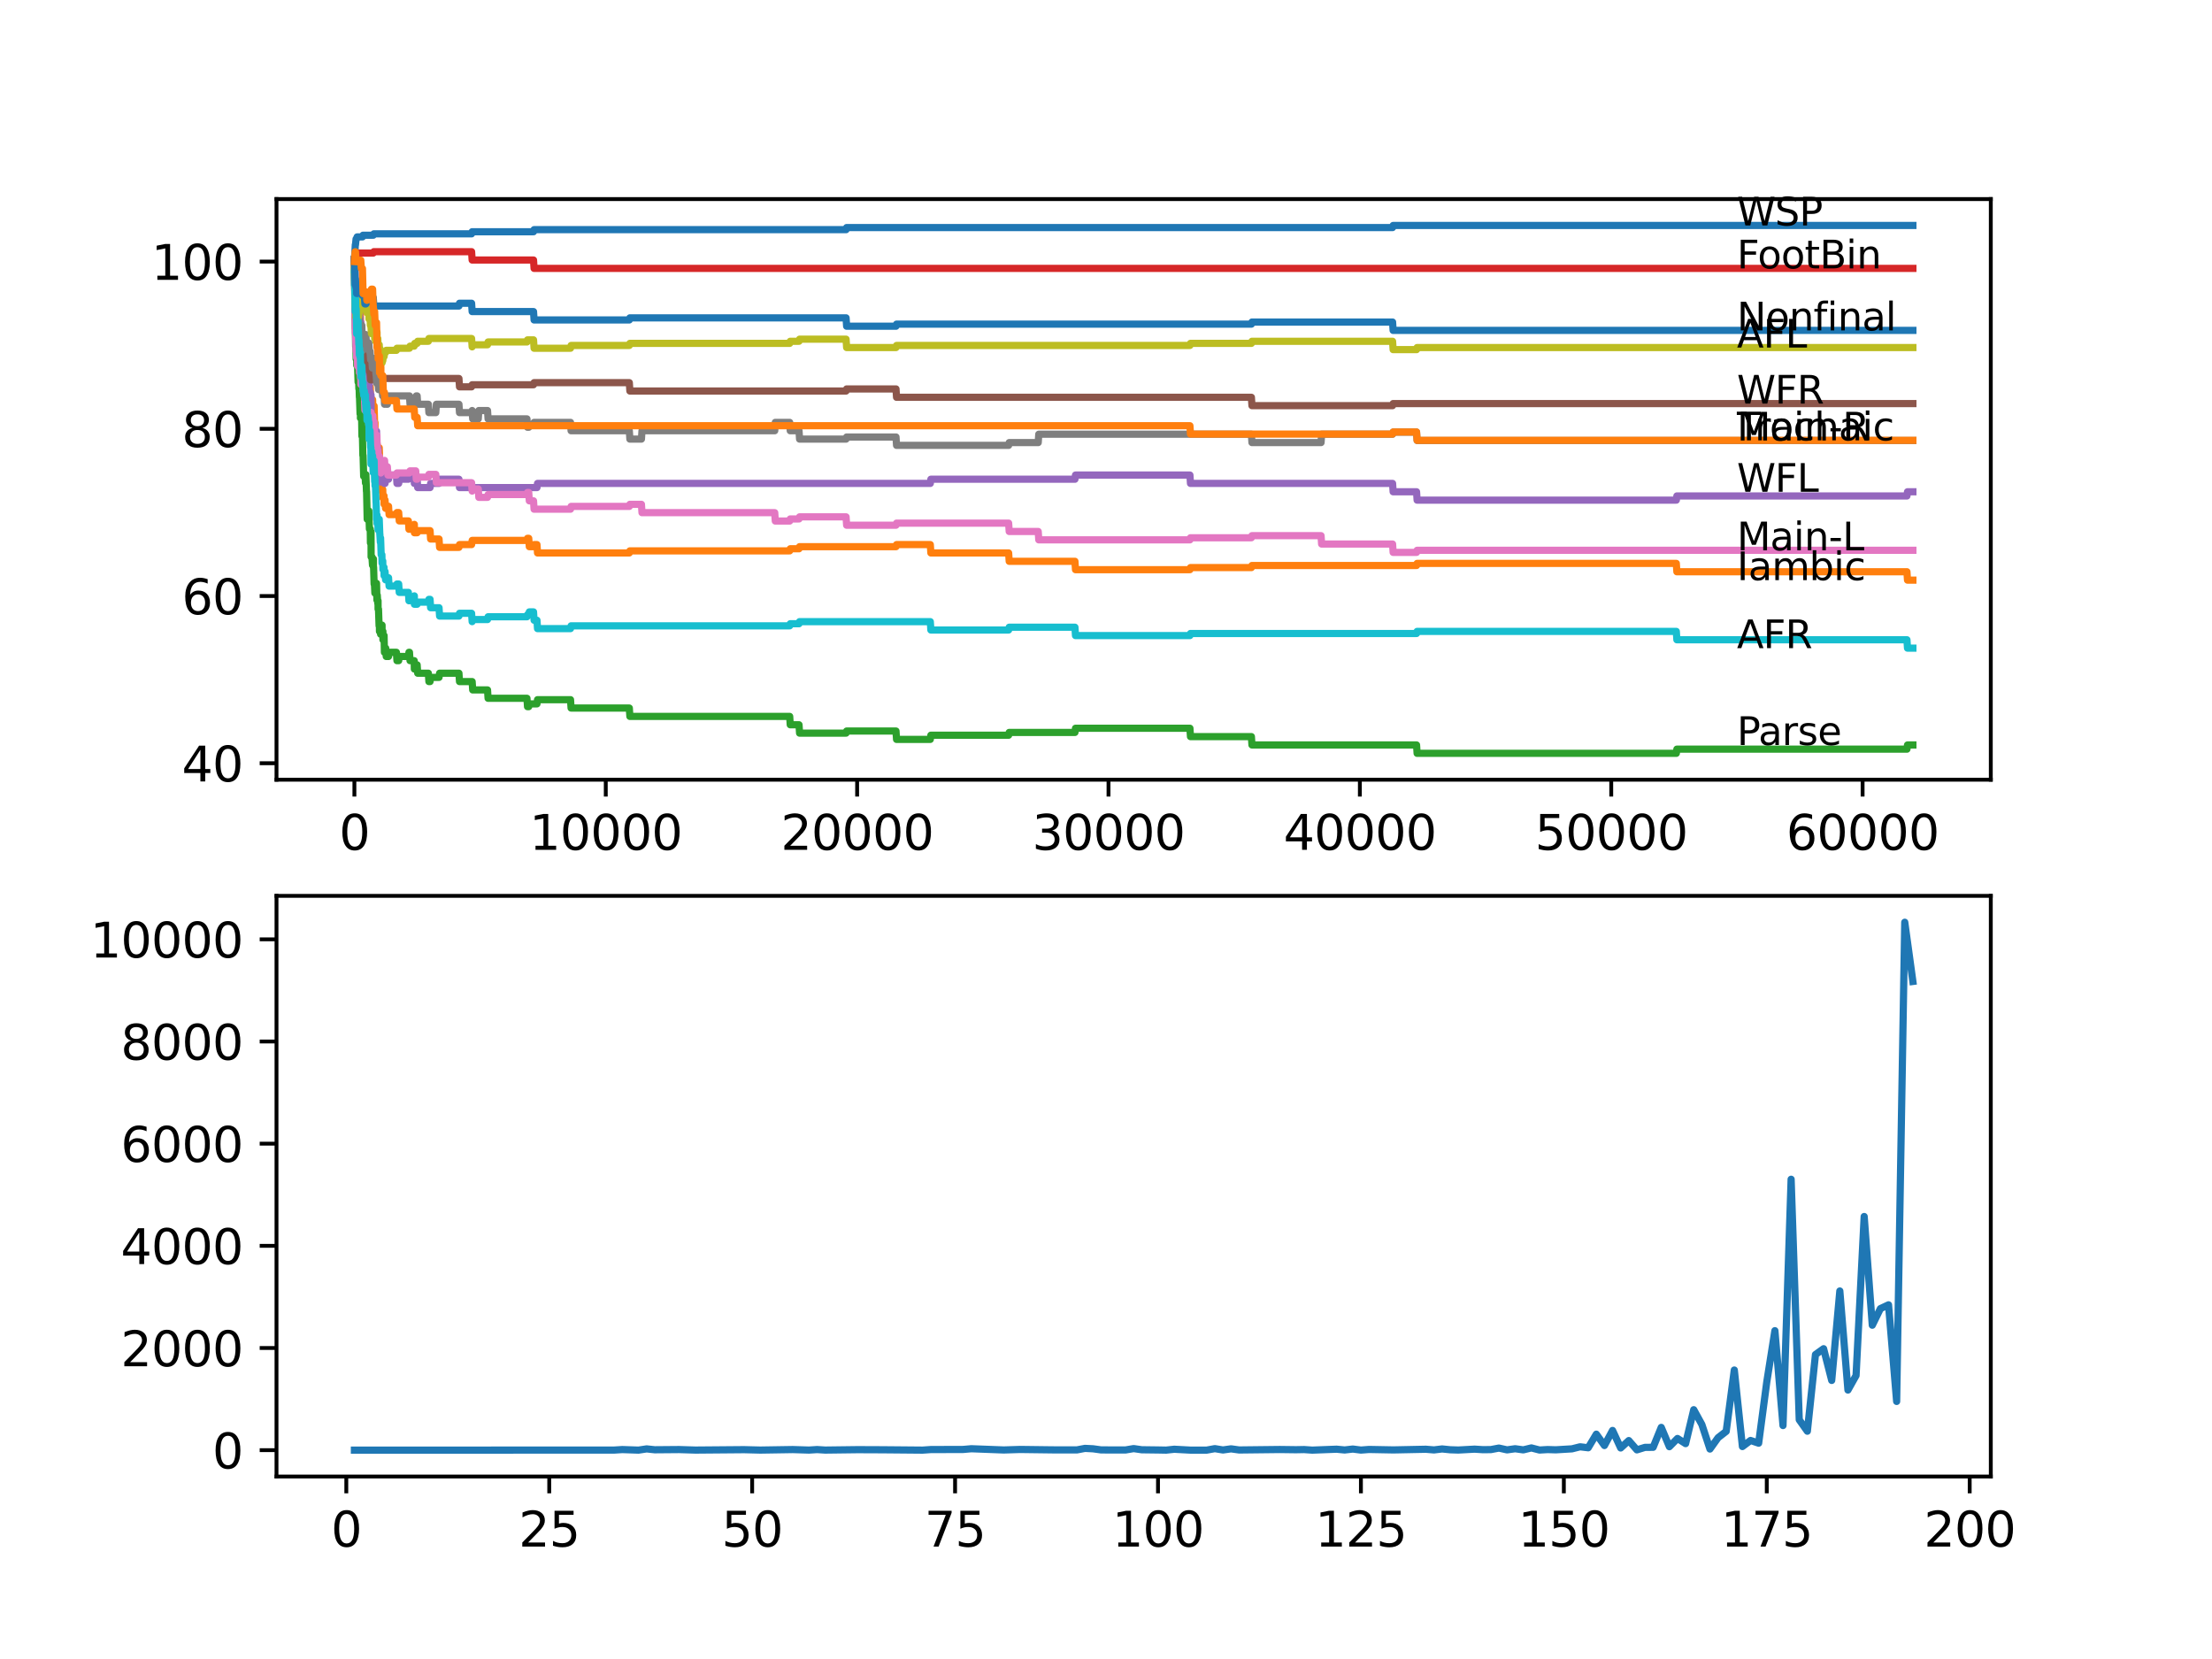<?xml version="1.0" encoding="utf-8" standalone="no"?>
<!DOCTYPE svg PUBLIC "-//W3C//DTD SVG 1.1//EN"
  "http://www.w3.org/Graphics/SVG/1.1/DTD/svg11.dtd">
<svg xmlns:xlink="http://www.w3.org/1999/xlink" width="460.8pt" height="345.6pt" viewBox="0 0 460.8 345.6" xmlns="http://www.w3.org/2000/svg" version="1.1">
 <defs>
  <style type="text/css">*{stroke-linejoin: round; stroke-linecap: butt}</style>
 </defs>
 <g id="figure_1">
  <g id="patch_1">
   <path d="M 0 345.6 
L 460.8 345.6 
L 460.8 0 
L 0 0 
z
" style="fill: #ffffff"/>
  </g>
  <g id="axes_1">
   <g id="patch_2">
    <path d="M 57.6 162.432 
L 414.72 162.432 
L 414.72 41.472 
L 57.6 41.472 
z
" style="fill: #ffffff"/>
   </g>
   <g id="matplotlib.axis_1">
    <g id="xtick_1">
     <g id="line2d_1">
      <defs>
       <path id="m11791faadb" d="M 0 0 
L 0 3.5 
" style="stroke: #000000; stroke-width: 0.8"/>
      </defs>
      <g>
       <use xlink:href="#m11791faadb" x="73.827" y="162.432" style="stroke: #000000; stroke-width: 0.8"/>
      </g>
     </g>
     <g id="text_1">
      <!-- 0 -->
      <g transform="translate(70.646 177.03)scale(0.1 -0.1)">
       <defs>
        <path id="DejaVuSans-30" d="M 2034 4250 
Q 1547 4250 1301 3770 
Q 1056 3291 1056 2328 
Q 1056 1369 1301 889 
Q 1547 409 2034 409 
Q 2525 409 2770 889 
Q 3016 1369 3016 2328 
Q 3016 3291 2770 3770 
Q 2525 4250 2034 4250 
z
M 2034 4750 
Q 2819 4750 3233 4129 
Q 3647 3509 3647 2328 
Q 3647 1150 3233 529 
Q 2819 -91 2034 -91 
Q 1250 -91 836 529 
Q 422 1150 422 2328 
Q 422 3509 836 4129 
Q 1250 4750 2034 4750 
z
" transform="scale(0.016)"/>
       </defs>
       <use xlink:href="#DejaVuSans-30"/>
      </g>
     </g>
    </g>
    <g id="xtick_2">
     <g id="line2d_2">
      <g>
       <use xlink:href="#m11791faadb" x="126.192" y="162.432" style="stroke: #000000; stroke-width: 0.8"/>
      </g>
     </g>
     <g id="text_2">
      <!-- 10000 -->
      <g transform="translate(110.286 177.03)scale(0.1 -0.1)">
       <defs>
        <path id="DejaVuSans-31" d="M 794 531 
L 1825 531 
L 1825 4091 
L 703 3866 
L 703 4441 
L 1819 4666 
L 2450 4666 
L 2450 531 
L 3481 531 
L 3481 0 
L 794 0 
L 794 531 
z
" transform="scale(0.016)"/>
       </defs>
       <use xlink:href="#DejaVuSans-31"/>
       <use xlink:href="#DejaVuSans-30" x="63.623"/>
       <use xlink:href="#DejaVuSans-30" x="127.246"/>
       <use xlink:href="#DejaVuSans-30" x="190.869"/>
       <use xlink:href="#DejaVuSans-30" x="254.492"/>
      </g>
     </g>
    </g>
    <g id="xtick_3">
     <g id="line2d_3">
      <g>
       <use xlink:href="#m11791faadb" x="178.556" y="162.432" style="stroke: #000000; stroke-width: 0.8"/>
      </g>
     </g>
     <g id="text_3">
      <!-- 20000 -->
      <g transform="translate(162.65 177.03)scale(0.1 -0.1)">
       <defs>
        <path id="DejaVuSans-32" d="M 1228 531 
L 3431 531 
L 3431 0 
L 469 0 
L 469 531 
Q 828 903 1448 1529 
Q 2069 2156 2228 2338 
Q 2531 2678 2651 2914 
Q 2772 3150 2772 3378 
Q 2772 3750 2511 3984 
Q 2250 4219 1831 4219 
Q 1534 4219 1204 4116 
Q 875 4013 500 3803 
L 500 4441 
Q 881 4594 1212 4672 
Q 1544 4750 1819 4750 
Q 2544 4750 2975 4387 
Q 3406 4025 3406 3419 
Q 3406 3131 3298 2873 
Q 3191 2616 2906 2266 
Q 2828 2175 2409 1742 
Q 1991 1309 1228 531 
z
" transform="scale(0.016)"/>
       </defs>
       <use xlink:href="#DejaVuSans-32"/>
       <use xlink:href="#DejaVuSans-30" x="63.623"/>
       <use xlink:href="#DejaVuSans-30" x="127.246"/>
       <use xlink:href="#DejaVuSans-30" x="190.869"/>
       <use xlink:href="#DejaVuSans-30" x="254.492"/>
      </g>
     </g>
    </g>
    <g id="xtick_4">
     <g id="line2d_4">
      <g>
       <use xlink:href="#m11791faadb" x="230.921" y="162.432" style="stroke: #000000; stroke-width: 0.8"/>
      </g>
     </g>
     <g id="text_4">
      <!-- 30000 -->
      <g transform="translate(215.015 177.03)scale(0.1 -0.1)">
       <defs>
        <path id="DejaVuSans-33" d="M 2597 2516 
Q 3050 2419 3304 2112 
Q 3559 1806 3559 1356 
Q 3559 666 3084 287 
Q 2609 -91 1734 -91 
Q 1441 -91 1130 -33 
Q 819 25 488 141 
L 488 750 
Q 750 597 1062 519 
Q 1375 441 1716 441 
Q 2309 441 2620 675 
Q 2931 909 2931 1356 
Q 2931 1769 2642 2001 
Q 2353 2234 1838 2234 
L 1294 2234 
L 1294 2753 
L 1863 2753 
Q 2328 2753 2575 2939 
Q 2822 3125 2822 3475 
Q 2822 3834 2567 4026 
Q 2313 4219 1838 4219 
Q 1578 4219 1281 4162 
Q 984 4106 628 3988 
L 628 4550 
Q 988 4650 1302 4700 
Q 1616 4750 1894 4750 
Q 2613 4750 3031 4423 
Q 3450 4097 3450 3541 
Q 3450 3153 3228 2886 
Q 3006 2619 2597 2516 
z
" transform="scale(0.016)"/>
       </defs>
       <use xlink:href="#DejaVuSans-33"/>
       <use xlink:href="#DejaVuSans-30" x="63.623"/>
       <use xlink:href="#DejaVuSans-30" x="127.246"/>
       <use xlink:href="#DejaVuSans-30" x="190.869"/>
       <use xlink:href="#DejaVuSans-30" x="254.492"/>
      </g>
     </g>
    </g>
    <g id="xtick_5">
     <g id="line2d_5">
      <g>
       <use xlink:href="#m11791faadb" x="283.285" y="162.432" style="stroke: #000000; stroke-width: 0.8"/>
      </g>
     </g>
     <g id="text_5">
      <!-- 40000 -->
      <g transform="translate(267.379 177.03)scale(0.1 -0.1)">
       <defs>
        <path id="DejaVuSans-34" d="M 2419 4116 
L 825 1625 
L 2419 1625 
L 2419 4116 
z
M 2253 4666 
L 3047 4666 
L 3047 1625 
L 3713 1625 
L 3713 1100 
L 3047 1100 
L 3047 0 
L 2419 0 
L 2419 1100 
L 313 1100 
L 313 1709 
L 2253 4666 
z
" transform="scale(0.016)"/>
       </defs>
       <use xlink:href="#DejaVuSans-34"/>
       <use xlink:href="#DejaVuSans-30" x="63.623"/>
       <use xlink:href="#DejaVuSans-30" x="127.246"/>
       <use xlink:href="#DejaVuSans-30" x="190.869"/>
       <use xlink:href="#DejaVuSans-30" x="254.492"/>
      </g>
     </g>
    </g>
    <g id="xtick_6">
     <g id="line2d_6">
      <g>
       <use xlink:href="#m11791faadb" x="335.65" y="162.432" style="stroke: #000000; stroke-width: 0.8"/>
      </g>
     </g>
     <g id="text_6">
      <!-- 50000 -->
      <g transform="translate(319.744 177.03)scale(0.1 -0.1)">
       <defs>
        <path id="DejaVuSans-35" d="M 691 4666 
L 3169 4666 
L 3169 4134 
L 1269 4134 
L 1269 2991 
Q 1406 3038 1543 3061 
Q 1681 3084 1819 3084 
Q 2600 3084 3056 2656 
Q 3513 2228 3513 1497 
Q 3513 744 3044 326 
Q 2575 -91 1722 -91 
Q 1428 -91 1123 -41 
Q 819 9 494 109 
L 494 744 
Q 775 591 1075 516 
Q 1375 441 1709 441 
Q 2250 441 2565 725 
Q 2881 1009 2881 1497 
Q 2881 1984 2565 2268 
Q 2250 2553 1709 2553 
Q 1456 2553 1204 2497 
Q 953 2441 691 2322 
L 691 4666 
z
" transform="scale(0.016)"/>
       </defs>
       <use xlink:href="#DejaVuSans-35"/>
       <use xlink:href="#DejaVuSans-30" x="63.623"/>
       <use xlink:href="#DejaVuSans-30" x="127.246"/>
       <use xlink:href="#DejaVuSans-30" x="190.869"/>
       <use xlink:href="#DejaVuSans-30" x="254.492"/>
      </g>
     </g>
    </g>
    <g id="xtick_7">
     <g id="line2d_7">
      <g>
       <use xlink:href="#m11791faadb" x="388.014" y="162.432" style="stroke: #000000; stroke-width: 0.8"/>
      </g>
     </g>
     <g id="text_7">
      <!-- 60000 -->
      <g transform="translate(372.108 177.03)scale(0.1 -0.1)">
       <defs>
        <path id="DejaVuSans-36" d="M 2113 2584 
Q 1688 2584 1439 2293 
Q 1191 2003 1191 1497 
Q 1191 994 1439 701 
Q 1688 409 2113 409 
Q 2538 409 2786 701 
Q 3034 994 3034 1497 
Q 3034 2003 2786 2293 
Q 2538 2584 2113 2584 
z
M 3366 4563 
L 3366 3988 
Q 3128 4100 2886 4159 
Q 2644 4219 2406 4219 
Q 1781 4219 1451 3797 
Q 1122 3375 1075 2522 
Q 1259 2794 1537 2939 
Q 1816 3084 2150 3084 
Q 2853 3084 3261 2657 
Q 3669 2231 3669 1497 
Q 3669 778 3244 343 
Q 2819 -91 2113 -91 
Q 1303 -91 875 529 
Q 447 1150 447 2328 
Q 447 3434 972 4092 
Q 1497 4750 2381 4750 
Q 2619 4750 2861 4703 
Q 3103 4656 3366 4563 
z
" transform="scale(0.016)"/>
       </defs>
       <use xlink:href="#DejaVuSans-36"/>
       <use xlink:href="#DejaVuSans-30" x="63.623"/>
       <use xlink:href="#DejaVuSans-30" x="127.246"/>
       <use xlink:href="#DejaVuSans-30" x="190.869"/>
       <use xlink:href="#DejaVuSans-30" x="254.492"/>
      </g>
     </g>
    </g>
   </g>
   <g id="matplotlib.axis_2">
    <g id="ytick_1">
     <g id="line2d_8">
      <defs>
       <path id="m365409294a" d="M 0 0 
L -3.5 0 
" style="stroke: #000000; stroke-width: 0.8"/>
      </defs>
      <g>
       <use xlink:href="#m365409294a" x="57.6" y="158.995" style="stroke: #000000; stroke-width: 0.8"/>
      </g>
     </g>
     <g id="text_8">
      <!-- 40 -->
      <g transform="translate(37.875 162.794)scale(0.1 -0.1)">
       <use xlink:href="#DejaVuSans-34"/>
       <use xlink:href="#DejaVuSans-30" x="63.623"/>
      </g>
     </g>
    </g>
    <g id="ytick_2">
     <g id="line2d_9">
      <g>
       <use xlink:href="#m365409294a" x="57.6" y="124.16" style="stroke: #000000; stroke-width: 0.8"/>
      </g>
     </g>
     <g id="text_9">
      <!-- 60 -->
      <g transform="translate(37.875 127.959)scale(0.1 -0.1)">
       <use xlink:href="#DejaVuSans-36"/>
       <use xlink:href="#DejaVuSans-30" x="63.623"/>
      </g>
     </g>
    </g>
    <g id="ytick_3">
     <g id="line2d_10">
      <g>
       <use xlink:href="#m365409294a" x="57.6" y="89.324" style="stroke: #000000; stroke-width: 0.8"/>
      </g>
     </g>
     <g id="text_10">
      <!-- 80 -->
      <g transform="translate(37.875 93.123)scale(0.1 -0.1)">
       <defs>
        <path id="DejaVuSans-38" d="M 2034 2216 
Q 1584 2216 1326 1975 
Q 1069 1734 1069 1313 
Q 1069 891 1326 650 
Q 1584 409 2034 409 
Q 2484 409 2743 651 
Q 3003 894 3003 1313 
Q 3003 1734 2745 1975 
Q 2488 2216 2034 2216 
z
M 1403 2484 
Q 997 2584 770 2862 
Q 544 3141 544 3541 
Q 544 4100 942 4425 
Q 1341 4750 2034 4750 
Q 2731 4750 3128 4425 
Q 3525 4100 3525 3541 
Q 3525 3141 3298 2862 
Q 3072 2584 2669 2484 
Q 3125 2378 3379 2068 
Q 3634 1759 3634 1313 
Q 3634 634 3220 271 
Q 2806 -91 2034 -91 
Q 1263 -91 848 271 
Q 434 634 434 1313 
Q 434 1759 690 2068 
Q 947 2378 1403 2484 
z
M 1172 3481 
Q 1172 3119 1398 2916 
Q 1625 2713 2034 2713 
Q 2441 2713 2670 2916 
Q 2900 3119 2900 3481 
Q 2900 3844 2670 4047 
Q 2441 4250 2034 4250 
Q 1625 4250 1398 4047 
Q 1172 3844 1172 3481 
z
" transform="scale(0.016)"/>
       </defs>
       <use xlink:href="#DejaVuSans-38"/>
       <use xlink:href="#DejaVuSans-30" x="63.623"/>
      </g>
     </g>
    </g>
    <g id="ytick_4">
     <g id="line2d_11">
      <g>
       <use xlink:href="#m365409294a" x="57.6" y="54.489" style="stroke: #000000; stroke-width: 0.8"/>
      </g>
     </g>
     <g id="text_11">
      <!-- 100 -->
      <g transform="translate(31.512 58.288)scale(0.1 -0.1)">
       <use xlink:href="#DejaVuSans-31"/>
       <use xlink:href="#DejaVuSans-30" x="63.623"/>
       <use xlink:href="#DejaVuSans-30" x="127.246"/>
      </g>
     </g>
    </g>
   </g>
   <g id="line2d_12">
    <path d="M 73.833 54.053 
L 73.854 54.053 
L 74.016 51.005 
L 74.053 51.005 
L 74.178 49.786 
L 74.288 49.786 
L 74.403 49.351 
L 75.508 49.351 
L 75.624 49.002 
L 77.76 49.002 
L 77.875 48.712 
L 98.24 48.712 
L 98.355 48.277 
L 111.142 48.277 
L 111.258 47.841 
L 176.252 47.841 
L 176.368 47.406 
L 290.098 47.406 
L 290.213 46.97 
L 398.487 46.97 
L 398.487 46.97 
" clip-path="url(#p2fce79955c)" style="fill: none; stroke: #1f77b4; stroke-width: 1.5; stroke-linecap: square"/>
   </g>
   <g id="line2d_13">
    <path d="M 73.833 54.053 
L 73.943 60.527 
L 73.958 59.656 
L 73.964 58.785 
L 73.995 62.269 
L 74.058 61.485 
L 74.074 61.485 
L 74.194 59.163 
L 74.199 59.163 
L 74.309 62.646 
L 74.314 61.775 
L 74.43 60.904 
L 74.487 60.904 
L 74.597 59.598 
L 74.723 64.823 
L 74.754 64.823 
L 74.791 63.952 
L 74.812 67.001 
L 74.849 67.001 
L 74.859 67.001 
L 74.995 64.823 
L 75.063 64.823 
L 75.158 69.178 
L 75.184 68.742 
L 75.189 68.742 
L 75.288 72.226 
L 75.304 71.355 
L 75.341 71.355 
L 75.398 70.484 
L 75.404 72.226 
L 75.44 72.226 
L 75.556 74.693 
L 75.582 74.693 
L 75.681 72.371 
L 75.697 74.113 
L 75.755 74.113 
L 75.87 73.242 
L 75.901 73.242 
L 76.016 74.984 
L 76.053 74.984 
L 76.137 74.113 
L 76.142 75.855 
L 76.158 75.855 
L 76.221 77.596 
L 76.268 77.161 
L 76.294 77.161 
L 76.388 75.419 
L 76.404 77.161 
L 76.42 77.161 
L 76.451 78.903 
L 76.488 76.29 
L 76.529 78.032 
L 76.692 78.032 
L 76.807 79.773 
L 76.859 79.773 
L 76.907 83.257 
L 76.975 81.515 
L 77.132 81.515 
L 77.142 80.644 
L 77.174 83.257 
L 77.231 83.257 
L 77.263 83.257 
L 77.294 86.741 
L 77.373 84.128 
L 77.483 84.128 
L 77.598 83.257 
L 77.619 83.257 
L 77.739 86.741 
L 77.786 86.741 
L 77.907 84.563 
L 77.933 84.563 
L 78.053 88.918 
L 78.079 88.918 
L 78.121 88.047 
L 78.127 89.789 
L 78.184 89.789 
L 78.242 89.789 
L 78.362 93.272 
L 78.441 93.272 
L 78.546 92.401 
L 78.593 94.143 
L 78.655 93.708 
L 78.703 93.708 
L 78.755 95.449 
L 78.813 95.014 
L 78.849 95.014 
L 78.97 93.272 
L 79.001 93.272 
L 79.116 96.32 
L 79.127 96.32 
L 79.232 98.062 
L 79.237 97.191 
L 79.284 97.191 
L 79.404 100.675 
L 79.556 100.675 
L 79.588 102.416 
L 79.666 101.981 
L 79.734 101.981 
L 79.766 103.723 
L 79.844 103.287 
L 79.996 103.287 
L 80.012 105.029 
L 80.106 104.158 
L 80.211 104.158 
L 80.326 105.9 
L 80.347 105.9 
L 80.462 105.465 
L 80.939 105.465 
L 81.054 107.206 
L 82.578 107.206 
L 82.693 106.771 
L 83.054 106.771 
L 83.169 108.513 
L 85.075 108.513 
L 85.191 110.254 
L 85.301 110.254 
L 85.416 109.819 
L 86.285 109.819 
L 86.316 109.238 
L 86.322 110.98 
L 86.384 110.98 
L 86.898 110.98 
L 87.013 110.545 
L 89.589 110.545 
L 89.704 112.286 
L 91.459 112.286 
L 91.574 114.028 
L 95.606 114.028 
L 95.721 113.448 
L 98.24 113.448 
L 98.36 112.577 
L 109.776 112.577 
L 109.891 112.141 
L 110.147 112.141 
L 110.263 113.883 
L 111.142 113.883 
L 111.258 113.448 
L 111.86 113.448 
L 111.975 115.189 
L 131.099 115.189 
L 131.214 114.754 
L 164.507 114.754 
L 164.622 114.319 
L 166.45 114.319 
L 166.565 113.883 
L 186.652 113.883 
L 186.767 113.448 
L 193.8 113.448 
L 193.915 115.189 
L 210.117 115.189 
L 210.232 116.931 
L 223.93 116.931 
L 224.045 118.673 
L 247.882 118.673 
L 247.997 118.238 
L 260.69 118.238 
L 260.805 117.802 
L 295.094 117.802 
L 295.209 117.367 
L 349.207 117.367 
L 349.322 119.108 
L 397.251 119.108 
L 397.367 120.85 
L 398.487 120.85 
L 398.487 120.85 
" clip-path="url(#p2fce79955c)" style="fill: none; stroke: #ff7f0e; stroke-width: 1.5; stroke-linecap: square"/>
   </g>
   <g id="line2d_14">
    <path d="M 73.833 54.053 
L 73.964 66.536 
L 73.974 65.23 
L 73.995 65.23 
L 74.089 72.197 
L 74.121 71.326 
L 74.131 71.326 
L 74.199 74.809 
L 74.246 73.068 
L 74.288 73.068 
L 74.309 72.632 
L 74.32 76.116 
L 74.362 76.116 
L 74.487 76.116 
L 74.597 79.599 
L 74.608 79.251 
L 74.66 79.251 
L 74.686 78.38 
L 74.76 80.993 
L 74.791 80.993 
L 74.796 80.122 
L 74.864 82.734 
L 74.89 82.734 
L 75.011 86.218 
L 75.063 86.218 
L 75.158 85.347 
L 75.079 87.089 
L 75.168 87.089 
L 75.189 87.089 
L 75.288 85.637 
L 75.294 87.379 
L 75.341 87.379 
L 75.398 90.863 
L 75.456 89.121 
L 75.466 89.121 
L 75.592 94.869 
L 75.639 94.869 
L 75.76 99.223 
L 75.901 99.223 
L 76.016 98.875 
L 76.053 98.875 
L 76.137 100.617 
L 76.163 98.875 
L 76.221 98.875 
L 76.341 102.358 
L 76.367 102.358 
L 76.493 108.164 
L 76.509 108.164 
L 76.624 107.293 
L 76.692 107.293 
L 76.807 106.423 
L 76.833 106.423 
L 76.954 110.196 
L 77.132 110.196 
L 77.168 113.099 
L 77.247 112.228 
L 77.263 112.228 
L 77.294 110.777 
L 77.31 116.002 
L 77.336 116.002 
L 77.483 116.002 
L 77.598 117.744 
L 77.619 117.744 
L 77.739 116.728 
L 77.76 116.728 
L 77.786 116.438 
L 77.791 118.179 
L 77.828 118.179 
L 77.933 121.663 
L 77.943 121.082 
L 77.98 121.082 
L 78.095 123.55 
L 78.121 123.55 
L 78.237 122.969 
L 78.242 122.969 
L 78.362 121.518 
L 78.441 121.518 
L 78.519 125.001 
L 78.556 123.985 
L 78.593 123.985 
L 78.703 125.727 
L 78.755 125.147 
L 78.76 126.888 
L 78.802 126.888 
L 78.849 126.888 
L 78.97 130.372 
L 79.001 130.372 
L 79.043 129.791 
L 79.048 131.533 
L 79.106 130.952 
L 79.127 130.952 
L 79.232 130.372 
L 79.284 132.114 
L 79.341 131.533 
L 79.457 131.098 
L 79.556 131.098 
L 79.588 130.227 
L 79.593 131.968 
L 79.661 131.968 
L 79.734 131.968 
L 79.766 131.533 
L 79.771 133.275 
L 79.828 133.275 
L 79.996 133.275 
L 80.012 132.404 
L 80.08 135.887 
L 80.09 135.887 
L 80.211 135.887 
L 80.326 135.017 
L 80.347 135.017 
L 80.462 136.758 
L 80.939 136.758 
L 81.054 135.887 
L 82.578 135.887 
L 82.693 137.629 
L 83.054 137.629 
L 83.169 136.758 
L 85.075 136.758 
L 85.191 135.887 
L 85.301 135.887 
L 85.416 137.629 
L 86.285 137.629 
L 86.316 139.371 
L 86.395 138.5 
L 86.898 138.5 
L 87.013 140.242 
L 89.233 140.242 
L 89.348 141.984 
L 89.589 141.984 
L 89.704 141.113 
L 91.459 141.113 
L 91.574 140.242 
L 95.606 140.242 
L 95.721 141.984 
L 98.355 141.984 
L 98.47 143.725 
L 101.56 143.725 
L 101.675 145.467 
L 109.776 145.467 
L 109.891 147.209 
L 110.147 147.209 
L 110.263 146.628 
L 111.86 146.628 
L 111.975 145.757 
L 118.85 145.757 
L 118.966 147.499 
L 131.099 147.499 
L 131.214 149.241 
L 164.507 149.241 
L 164.622 150.983 
L 166.45 150.983 
L 166.565 152.725 
L 176.252 152.725 
L 176.368 152.289 
L 186.652 152.289 
L 186.767 154.031 
L 193.8 154.031 
L 193.915 153.16 
L 210.117 153.16 
L 210.232 152.579 
L 223.93 152.579 
L 224.045 151.709 
L 247.882 151.709 
L 247.997 153.45 
L 260.69 153.45 
L 260.805 155.192 
L 295.094 155.192 
L 295.209 156.934 
L 349.207 156.934 
L 349.322 156.063 
L 397.251 156.063 
L 397.367 155.192 
L 398.487 155.192 
L 398.487 155.192 
" clip-path="url(#p2fce79955c)" style="fill: none; stroke: #2ca02c; stroke-width: 1.5; stroke-linecap: square"/>
   </g>
   <g id="line2d_15">
    <path d="M 73.833 54.489 
L 73.848 53.763 
L 73.854 55.505 
L 73.948 53.995 
L 73.99 53.995 
L 74.11 53.066 
L 74.597 53.066 
L 74.712 52.718 
L 77.76 52.718 
L 77.875 52.428 
L 98.24 52.428 
L 98.355 54.169 
L 111.142 54.169 
L 111.258 55.911 
L 398.487 55.911 
L 398.487 55.911 
" clip-path="url(#p2fce79955c)" style="fill: none; stroke: #d62728; stroke-width: 1.5; stroke-linecap: square"/>
   </g>
   <g id="line2d_16">
    <path d="M 73.833 54.053 
L 73.848 54.053 
L 73.922 53.415 
L 73.927 55.156 
L 73.943 55.156 
L 74.063 59.511 
L 74.074 59.511 
L 74.194 64.156 
L 74.199 64.156 
L 74.309 61.978 
L 74.43 65.462 
L 74.545 65.462 
L 74.597 67.204 
L 74.66 66.855 
L 74.754 65.114 
L 74.77 66.855 
L 74.791 66.855 
L 74.89 65.114 
L 74.901 66.855 
L 74.922 66.855 
L 74.98 66.275 
L 74.985 68.017 
L 75.021 68.017 
L 75.063 68.017 
L 75.158 67.146 
L 75.079 68.887 
L 75.168 68.887 
L 75.199 68.887 
L 75.288 68.017 
L 75.294 69.758 
L 75.304 69.758 
L 75.341 69.758 
L 75.398 71.5 
L 75.451 69.758 
L 75.508 69.758 
L 75.514 69.41 
L 75.519 71.152 
L 75.582 70.281 
L 75.681 73.764 
L 75.697 72.893 
L 75.755 72.893 
L 75.87 74.635 
L 75.901 74.635 
L 76.016 74.287 
L 76.053 74.287 
L 76.137 76.029 
L 76.163 74.287 
L 76.294 74.287 
L 76.388 77.77 
L 76.409 77.19 
L 76.42 77.19 
L 76.451 76.609 
L 76.488 81.835 
L 76.509 81.835 
L 76.624 80.964 
L 76.692 80.964 
L 76.807 80.093 
L 76.859 80.093 
L 76.907 78.641 
L 76.933 82.125 
L 76.948 82.125 
L 77.09 82.125 
L 77.132 81.689 
L 77.168 84.592 
L 77.179 83.721 
L 77.263 83.721 
L 77.294 82.27 
L 77.31 87.495 
L 77.336 87.495 
L 77.462 87.495 
L 77.483 86.915 
L 77.488 88.657 
L 77.561 88.657 
L 77.619 88.657 
L 77.739 87.64 
L 77.786 87.64 
L 77.907 91.124 
L 77.933 91.124 
L 77.98 90.543 
L 77.985 92.285 
L 78.032 92.285 
L 78.043 92.285 
L 78.079 91.269 
L 78.085 93.011 
L 78.148 92.43 
L 78.221 92.43 
L 78.341 91.269 
L 78.357 91.269 
L 78.441 89.818 
L 78.446 91.559 
L 78.462 91.559 
L 78.483 91.559 
L 78.598 94.027 
L 78.703 94.027 
L 78.755 93.446 
L 78.76 95.188 
L 78.802 95.188 
L 78.849 95.188 
L 78.97 98.672 
L 79.001 98.672 
L 79.043 98.091 
L 79.048 99.833 
L 79.106 99.252 
L 79.127 99.252 
L 79.232 98.672 
L 79.284 100.413 
L 79.341 99.833 
L 79.457 99.397 
L 79.556 99.397 
L 79.671 98.527 
L 79.734 98.527 
L 79.766 98.091 
L 79.771 99.833 
L 79.828 99.833 
L 79.996 99.833 
L 80.075 98.962 
L 80.08 100.704 
L 80.101 100.704 
L 80.211 100.704 
L 80.326 99.833 
L 80.939 99.833 
L 81.054 98.962 
L 82.578 98.962 
L 82.693 100.704 
L 83.054 100.704 
L 83.169 99.833 
L 85.075 99.833 
L 85.191 98.962 
L 86.285 98.962 
L 86.316 100.704 
L 86.395 99.833 
L 86.898 99.833 
L 87.013 101.575 
L 89.589 101.575 
L 89.704 100.704 
L 91.459 100.704 
L 91.574 99.833 
L 95.606 99.833 
L 95.721 101.575 
L 111.86 101.575 
L 111.975 100.704 
L 193.8 100.704 
L 193.915 99.833 
L 223.93 99.833 
L 224.045 98.962 
L 247.882 98.962 
L 247.997 100.704 
L 290.098 100.704 
L 290.213 102.446 
L 295.094 102.446 
L 295.209 104.187 
L 349.207 104.187 
L 349.322 103.316 
L 397.251 103.316 
L 397.367 102.446 
L 398.487 102.446 
L 398.487 102.446 
" clip-path="url(#p2fce79955c)" style="fill: none; stroke: #9467bd; stroke-width: 1.5; stroke-linecap: square"/>
   </g>
   <g id="line2d_17">
    <path d="M 73.833 54.489 
L 73.969 63.633 
L 73.99 63.198 
L 74.011 66.681 
L 74.026 66.681 
L 74.053 68.423 
L 74.142 68.075 
L 74.225 68.075 
L 74.288 69.816 
L 74.335 69.381 
L 74.487 69.381 
L 74.602 71.123 
L 74.686 71.123 
L 74.801 72.864 
L 75.466 72.864 
L 75.508 74.606 
L 75.582 74.258 
L 75.901 74.258 
L 76.016 73.91 
L 76.221 73.91 
L 76.336 75.651 
L 76.833 75.651 
L 76.948 77.393 
L 77.09 77.393 
L 77.205 79.135 
L 77.76 79.135 
L 77.875 78.845 
L 95.606 78.845 
L 95.721 80.586 
L 98.24 80.586 
L 98.355 80.151 
L 111.142 80.151 
L 111.258 79.715 
L 131.099 79.715 
L 131.214 81.457 
L 176.252 81.457 
L 176.368 81.022 
L 186.652 81.022 
L 186.767 82.764 
L 260.69 82.764 
L 260.805 84.505 
L 290.098 84.505 
L 290.213 84.07 
L 398.487 84.07 
L 398.487 84.07 
" clip-path="url(#p2fce79955c)" style="fill: none; stroke: #8c564b; stroke-width: 1.5; stroke-linecap: square"/>
   </g>
   <g id="line2d_18">
    <path d="M 73.833 56.231 
L 73.859 54.866 
L 73.89 58.35 
L 74.006 69.41 
L 74.032 68.539 
L 74.053 68.539 
L 74.173 73.184 
L 74.225 73.184 
L 74.288 72.748 
L 74.294 74.49 
L 74.32 74.49 
L 74.445 74.49 
L 74.487 76.232 
L 74.555 75.796 
L 74.597 75.796 
L 74.697 75.013 
L 74.796 76.754 
L 74.807 76.319 
L 74.859 76.319 
L 74.88 75.884 
L 74.885 77.625 
L 74.959 77.045 
L 75 77.045 
L 75.116 78.786 
L 75.158 78.786 
L 75.189 78.351 
L 75.194 80.093 
L 75.252 80.093 
L 75.372 80.093 
L 75.493 78.496 
L 75.508 78.496 
L 75.624 80.238 
L 75.639 80.238 
L 75.755 81.98 
L 75.901 81.98 
L 76.022 85.463 
L 76.221 85.463 
L 76.336 85.028 
L 76.42 85.028 
L 76.535 86.77 
L 76.833 86.77 
L 76.948 86.334 
L 77.09 86.334 
L 77.205 85.899 
L 77.263 85.899 
L 77.378 87.64 
L 77.462 87.64 
L 77.577 87.06 
L 77.619 87.06 
L 77.676 86.624 
L 77.682 88.366 
L 77.713 88.366 
L 77.828 88.366 
L 77.933 87.931 
L 78.043 89.673 
L 78.048 89.237 
L 78.053 90.979 
L 78.137 90.979 
L 78.221 90.979 
L 78.242 90.398 
L 78.247 92.14 
L 78.32 92.14 
L 78.367 92.14 
L 78.488 90.689 
L 78.519 90.689 
L 78.593 94.172 
L 78.635 93.737 
L 78.703 93.737 
L 78.755 95.478 
L 78.813 95.043 
L 79.043 95.043 
L 79.158 96.785 
L 79.284 96.785 
L 79.341 98.527 
L 79.394 98.091 
L 79.588 98.091 
L 79.703 97.656 
L 79.734 97.656 
L 79.855 96.785 
L 80.012 96.785 
L 80.111 95.914 
L 80.226 97.656 
L 80.347 97.656 
L 80.462 97.22 
L 80.692 97.22 
L 80.808 98.962 
L 82.578 98.962 
L 82.693 98.527 
L 85.301 98.527 
L 85.416 98.091 
L 86.604 98.091 
L 86.72 99.833 
L 86.898 99.833 
L 87.013 99.397 
L 89.233 99.397 
L 89.348 98.817 
L 90.788 98.817 
L 90.904 100.559 
L 98.24 100.559 
L 98.355 102.3 
L 98.47 101.865 
L 99.633 101.865 
L 99.748 103.607 
L 101.56 103.607 
L 101.675 103.026 
L 109.776 103.026 
L 109.891 102.591 
L 110.147 102.591 
L 110.263 104.332 
L 111.142 104.332 
L 111.258 106.074 
L 118.85 106.074 
L 118.966 105.494 
L 131.099 105.494 
L 131.214 105.058 
L 133.622 105.058 
L 133.738 106.8 
L 161.391 106.8 
L 161.507 108.542 
L 164.507 108.542 
L 164.622 108.106 
L 166.45 108.106 
L 166.565 107.671 
L 176.252 107.671 
L 176.368 109.413 
L 186.652 109.413 
L 186.767 108.977 
L 210.117 108.977 
L 210.232 110.719 
L 216.28 110.719 
L 216.395 112.461 
L 247.882 112.461 
L 247.997 112.025 
L 260.69 112.025 
L 260.805 111.59 
L 275.2 111.59 
L 275.316 113.332 
L 290.098 113.332 
L 290.213 115.073 
L 295.094 115.073 
L 295.209 114.638 
L 398.487 114.638 
L 398.487 114.638 
" clip-path="url(#p2fce79955c)" style="fill: none; stroke: #e377c2; stroke-width: 1.5; stroke-linecap: square"/>
   </g>
   <g id="line2d_19">
    <path d="M 73.833 54.489 
L 73.953 62.036 
L 73.958 60.295 
L 73.969 60.295 
L 73.99 59.859 
L 74.011 62.762 
L 74.026 62.762 
L 74.053 64.504 
L 74.089 62.414 
L 74.142 64.156 
L 74.225 63.575 
L 74.231 65.317 
L 74.241 65.317 
L 74.288 65.317 
L 74.403 64.881 
L 74.445 64.881 
L 74.487 63.14 
L 74.555 64.881 
L 74.597 64.881 
L 74.697 68.365 
L 74.712 66.623 
L 74.796 66.623 
L 74.88 70.107 
L 74.911 68.365 
L 74.922 68.365 
L 75 70.107 
L 75.032 68.365 
L 75.189 68.365 
L 75.304 67.784 
L 75.372 67.784 
L 75.498 73.01 
L 75.508 73.01 
L 75.624 72.661 
L 75.639 72.661 
L 75.755 71.79 
L 75.901 71.79 
L 76.043 69.7 
L 76.221 69.7 
L 76.336 71.442 
L 76.833 71.442 
L 76.948 73.184 
L 77.09 73.184 
L 77.205 74.926 
L 77.462 74.926 
L 77.577 76.667 
L 77.676 76.667 
L 77.791 74.635 
L 77.828 74.635 
L 77.943 76.377 
L 78.221 76.377 
L 78.336 78.119 
L 78.367 78.119 
L 78.483 79.861 
L 78.519 79.861 
L 78.635 79.425 
L 78.755 79.425 
L 78.87 81.167 
L 79.043 81.167 
L 79.158 80.731 
L 79.588 80.731 
L 79.703 82.473 
L 80.012 82.473 
L 80.111 84.215 
L 80.122 82.473 
L 80.347 82.473 
L 80.462 84.215 
L 80.692 84.215 
L 80.808 82.473 
L 85.301 82.473 
L 85.416 84.215 
L 86.604 84.215 
L 86.72 82.473 
L 86.898 82.473 
L 87.013 84.215 
L 89.233 84.215 
L 89.348 85.957 
L 90.788 85.957 
L 90.904 84.215 
L 95.606 84.215 
L 95.721 85.957 
L 98.24 85.957 
L 98.355 85.521 
L 98.47 87.263 
L 99.633 87.263 
L 99.748 85.521 
L 101.56 85.521 
L 101.675 87.263 
L 109.776 87.263 
L 109.891 89.005 
L 110.147 89.005 
L 110.263 88.424 
L 111.142 88.424 
L 111.258 87.989 
L 118.85 87.989 
L 118.966 89.731 
L 131.099 89.731 
L 131.214 91.472 
L 133.622 91.472 
L 133.738 89.731 
L 161.391 89.731 
L 161.507 87.989 
L 164.507 87.989 
L 164.622 89.731 
L 166.45 89.731 
L 166.565 91.472 
L 176.252 91.472 
L 176.368 91.037 
L 186.652 91.037 
L 186.767 92.779 
L 210.117 92.779 
L 210.232 92.198 
L 216.28 92.198 
L 216.395 90.456 
L 260.69 90.456 
L 260.805 92.198 
L 275.2 92.198 
L 275.316 90.456 
L 290.098 90.456 
L 290.213 90.021 
L 295.094 90.021 
L 295.209 91.763 
L 398.487 91.763 
L 398.487 91.763 
" clip-path="url(#p2fce79955c)" style="fill: none; stroke: #7f7f7f; stroke-width: 1.5; stroke-linecap: square"/>
   </g>
   <g id="line2d_20">
    <path d="M 73.833 56.231 
L 73.854 55.156 
L 73.896 58.205 
L 73.906 57.624 
L 73.99 63.807 
L 74.032 62.588 
L 74.053 62.588 
L 74.136 66.072 
L 74.168 65.491 
L 74.225 65.491 
L 74.288 65.056 
L 74.294 66.797 
L 74.32 66.797 
L 74.487 66.797 
L 74.608 66.014 
L 74.686 66.014 
L 74.807 65.143 
L 74.859 65.143 
L 74.98 64.127 
L 75.158 64.127 
L 75.273 63.691 
L 75.372 63.691 
L 75.493 62.095 
L 75.508 62.095 
L 75.514 63.836 
L 75.618 62.675 
L 75.901 62.675 
L 76.016 64.417 
L 76.221 64.417 
L 76.336 63.981 
L 76.388 63.981 
L 76.42 63.401 
L 76.425 65.143 
L 76.488 65.143 
L 76.833 65.143 
L 76.859 64.707 
L 76.865 66.449 
L 76.927 66.449 
L 77.09 66.449 
L 77.142 66.014 
L 77.147 67.755 
L 77.184 67.755 
L 77.263 67.755 
L 77.378 69.497 
L 77.462 69.497 
L 77.577 68.916 
L 77.619 68.916 
L 77.739 67.9 
L 77.828 67.9 
L 77.933 67.465 
L 78.043 69.207 
L 78.048 68.771 
L 78.053 70.513 
L 78.142 69.932 
L 78.221 69.932 
L 78.242 69.352 
L 78.247 71.094 
L 78.32 71.094 
L 78.367 71.094 
L 78.488 69.642 
L 78.519 69.642 
L 78.546 69.207 
L 78.551 70.949 
L 78.619 70.513 
L 78.703 70.513 
L 78.755 72.255 
L 78.813 71.819 
L 79.001 71.819 
L 79.043 73.561 
L 79.111 72.545 
L 79.127 72.545 
L 79.242 74.287 
L 79.284 74.287 
L 79.341 76.029 
L 79.394 75.593 
L 79.588 75.593 
L 79.703 75.158 
L 79.734 75.158 
L 79.855 74.287 
L 80.012 74.287 
L 80.132 73.416 
L 80.347 73.416 
L 80.462 72.981 
L 82.578 72.981 
L 82.693 72.545 
L 85.301 72.545 
L 85.416 72.11 
L 86.285 72.11 
L 86.4 71.529 
L 86.898 71.529 
L 87.013 71.094 
L 89.233 71.094 
L 89.348 70.513 
L 98.24 70.513 
L 98.355 72.255 
L 98.47 71.819 
L 101.56 71.819 
L 101.675 71.239 
L 109.776 71.239 
L 109.891 70.803 
L 111.142 70.803 
L 111.258 72.545 
L 118.85 72.545 
L 118.966 71.965 
L 131.099 71.965 
L 131.214 71.529 
L 164.507 71.529 
L 164.622 71.094 
L 166.45 71.094 
L 166.565 70.658 
L 176.252 70.658 
L 176.368 72.4 
L 186.652 72.4 
L 186.767 71.965 
L 247.882 71.965 
L 247.997 71.529 
L 260.69 71.529 
L 260.805 71.094 
L 290.098 71.094 
L 290.213 72.835 
L 295.094 72.835 
L 295.209 72.4 
L 398.487 72.4 
L 398.487 72.4 
" clip-path="url(#p2fce79955c)" style="fill: none; stroke: #bcbd22; stroke-width: 1.5; stroke-linecap: square"/>
   </g>
   <g id="line2d_21">
    <path d="M 73.833 56.231 
L 73.848 55.94 
L 73.859 59.424 
L 73.89 58.408 
L 73.99 64.881 
L 74.016 63.517 
L 74.053 63.517 
L 74.089 62.298 
L 74.142 64.91 
L 74.147 64.33 
L 74.199 64.33 
L 74.309 69.555 
L 74.32 67.813 
L 74.545 67.813 
L 74.597 66.942 
L 74.602 68.684 
L 74.65 68.684 
L 74.66 68.684 
L 74.754 71.732 
L 74.775 70.861 
L 74.791 70.861 
L 74.859 73.91 
L 74.906 72.603 
L 74.922 72.603 
L 74.98 74.345 
L 75.032 73.474 
L 75.063 73.474 
L 75.158 77.829 
L 75.184 77.393 
L 75.189 77.393 
L 75.199 76.812 
L 75.205 78.554 
L 75.294 77.683 
L 75.341 77.683 
L 75.398 76.232 
L 75.404 77.974 
L 75.44 77.974 
L 75.556 80.296 
L 75.582 80.296 
L 75.639 79.715 
L 75.645 81.457 
L 75.681 80.586 
L 75.755 82.328 
L 75.791 81.457 
L 75.901 81.457 
L 76.016 83.199 
L 76.053 83.199 
L 76.137 82.328 
L 76.142 84.07 
L 76.158 84.07 
L 76.273 85.812 
L 76.294 85.812 
L 76.388 84.07 
L 76.404 85.812 
L 76.42 85.812 
L 76.451 87.553 
L 76.488 84.941 
L 76.529 86.682 
L 76.692 86.682 
L 76.807 88.424 
L 76.833 88.424 
L 76.859 87.989 
L 76.886 91.472 
L 76.917 90.601 
L 76.927 90.601 
L 77.043 89.731 
L 77.09 89.731 
L 77.21 93.214 
L 77.263 93.214 
L 77.294 96.698 
L 77.373 94.085 
L 77.462 94.085 
L 77.483 95.827 
L 77.572 94.956 
L 77.619 94.956 
L 77.739 98.439 
L 77.76 98.439 
L 77.912 95.972 
L 77.933 95.972 
L 78.053 100.326 
L 78.079 100.326 
L 78.121 99.455 
L 78.127 101.197 
L 78.184 101.197 
L 78.221 101.197 
L 78.341 104.681 
L 78.357 104.681 
L 78.441 108.164 
L 78.472 107.729 
L 78.483 107.729 
L 78.546 107.293 
L 78.551 109.035 
L 78.577 109.035 
L 78.593 109.035 
L 78.703 108.6 
L 78.755 110.342 
L 78.813 109.906 
L 78.849 109.906 
L 78.97 108.164 
L 79.001 108.164 
L 79.116 111.212 
L 79.127 111.212 
L 79.232 112.954 
L 79.237 112.083 
L 79.284 112.083 
L 79.404 115.567 
L 79.556 115.567 
L 79.588 117.309 
L 79.666 116.873 
L 79.734 116.873 
L 79.766 118.615 
L 79.844 118.179 
L 79.996 118.179 
L 80.012 119.921 
L 80.106 119.05 
L 80.211 119.05 
L 80.326 120.792 
L 80.347 120.792 
L 80.462 120.357 
L 80.939 120.357 
L 81.054 122.098 
L 82.578 122.098 
L 82.693 121.663 
L 83.054 121.663 
L 83.169 123.405 
L 85.075 123.405 
L 85.191 125.147 
L 85.301 125.147 
L 85.416 124.711 
L 86.285 124.711 
L 86.316 124.131 
L 86.322 125.872 
L 86.384 125.872 
L 86.898 125.872 
L 87.013 125.437 
L 89.233 125.437 
L 89.348 124.856 
L 89.589 124.856 
L 89.704 126.598 
L 91.459 126.598 
L 91.574 128.34 
L 95.606 128.34 
L 95.721 127.759 
L 98.24 127.759 
L 98.355 129.501 
L 98.47 129.066 
L 101.56 129.066 
L 101.675 128.485 
L 109.776 128.485 
L 109.891 128.049 
L 110.147 128.049 
L 110.263 127.469 
L 111.142 127.469 
L 111.258 129.211 
L 111.86 129.211 
L 111.975 130.952 
L 118.85 130.952 
L 118.966 130.372 
L 164.507 130.372 
L 164.622 129.936 
L 166.45 129.936 
L 166.565 129.501 
L 193.8 129.501 
L 193.915 131.243 
L 210.117 131.243 
L 210.232 130.662 
L 223.93 130.662 
L 224.045 132.404 
L 247.882 132.404 
L 247.997 131.968 
L 295.094 131.968 
L 295.209 131.533 
L 349.207 131.533 
L 349.322 133.275 
L 397.251 133.275 
L 397.367 135.017 
L 398.487 135.017 
L 398.487 135.017 
" clip-path="url(#p2fce79955c)" style="fill: none; stroke: #17becf; stroke-width: 1.5; stroke-linecap: square"/>
   </g>
   <g id="line2d_22">
    <path d="M 73.833 54.489 
L 73.906 53.124 
L 73.911 54.866 
L 73.99 59.308 
L 74.032 58.088 
L 74.053 58.088 
L 74.168 59.83 
L 74.225 59.83 
L 74.288 59.395 
L 74.294 61.137 
L 74.32 61.137 
L 74.487 61.137 
L 74.602 60.701 
L 74.686 60.701 
L 74.801 60.266 
L 75.466 60.266 
L 75.508 59.83 
L 75.514 61.572 
L 75.561 61.572 
L 75.901 61.572 
L 76.016 63.314 
L 76.221 63.314 
L 76.336 62.878 
L 76.833 62.878 
L 76.948 62.443 
L 77.09 62.443 
L 77.205 62.007 
L 77.76 62.007 
L 77.875 63.749 
L 95.606 63.749 
L 95.721 63.169 
L 98.24 63.169 
L 98.355 64.91 
L 111.142 64.91 
L 111.258 66.652 
L 131.099 66.652 
L 131.214 66.217 
L 176.252 66.217 
L 176.368 67.958 
L 186.652 67.958 
L 186.767 67.523 
L 260.69 67.523 
L 260.805 67.088 
L 290.098 67.088 
L 290.213 68.829 
L 398.487 68.829 
L 398.487 68.829 
" clip-path="url(#p2fce79955c)" style="fill: none; stroke: #1f77b4; stroke-width: 1.5; stroke-linecap: square"/>
   </g>
   <g id="line2d_23">
    <path d="M 73.833 54.489 
L 73.979 52.457 
L 74.053 52.457 
L 74.168 54.199 
L 75.158 54.199 
L 75.273 55.94 
L 75.508 55.94 
L 75.634 61.166 
L 75.901 61.166 
L 76.016 60.817 
L 76.388 60.817 
L 76.42 62.559 
L 76.498 61.978 
L 76.859 61.978 
L 76.975 61.398 
L 77.142 61.398 
L 77.257 60.817 
L 77.263 60.817 
L 77.378 60.237 
L 77.619 60.237 
L 77.739 63.72 
L 77.76 63.72 
L 77.875 65.462 
L 77.933 65.462 
L 78.043 64.881 
L 78.158 67.784 
L 78.242 67.784 
L 78.357 67.204 
L 78.441 67.204 
L 78.546 72.429 
L 78.561 71.848 
L 78.593 71.848 
L 78.703 73.59 
L 78.755 73.01 
L 78.76 74.751 
L 78.802 74.751 
L 79.001 74.751 
L 79.043 74.171 
L 79.064 77.654 
L 79.085 77.654 
L 79.127 77.654 
L 79.242 77.074 
L 79.284 77.074 
L 79.341 76.493 
L 79.347 78.235 
L 79.383 78.235 
L 79.734 78.235 
L 79.855 81.718 
L 80.075 81.718 
L 80.19 83.46 
L 82.578 83.46 
L 82.693 85.202 
L 86.285 85.202 
L 86.4 86.944 
L 86.898 86.944 
L 87.013 88.686 
L 247.882 88.686 
L 247.997 90.427 
L 290.098 90.427 
L 290.213 89.992 
L 295.094 89.992 
L 295.209 91.734 
L 398.487 91.734 
L 398.487 91.734 
" clip-path="url(#p2fce79955c)" style="fill: none; stroke: #ff7f0e; stroke-width: 1.5; stroke-linecap: square"/>
   </g>
   <g id="patch_3">
    <path d="M 57.6 162.432 
L 57.6 41.472 
" style="fill: none; stroke: #000000; stroke-width: 0.8; stroke-linejoin: miter; stroke-linecap: square"/>
   </g>
   <g id="patch_4">
    <path d="M 414.72 162.432 
L 414.72 41.472 
" style="fill: none; stroke: #000000; stroke-width: 0.8; stroke-linejoin: miter; stroke-linecap: square"/>
   </g>
   <g id="patch_5">
    <path d="M 57.6 162.432 
L 414.72 162.432 
" style="fill: none; stroke: #000000; stroke-width: 0.8; stroke-linejoin: miter; stroke-linecap: square"/>
   </g>
   <g id="patch_6">
    <path d="M 57.6 41.472 
L 414.72 41.472 
" style="fill: none; stroke: #000000; stroke-width: 0.8; stroke-linejoin: miter; stroke-linecap: square"/>
   </g>
   <g id="text_12">
    <!-- WSP -->
    <g transform="translate(361.832 46.97)scale(0.08 -0.08)">
     <defs>
      <path id="DejaVuSans-57" d="M 213 4666 
L 850 4666 
L 1831 722 
L 2809 4666 
L 3519 4666 
L 4500 722 
L 5478 4666 
L 6119 4666 
L 4947 0 
L 4153 0 
L 3169 4050 
L 2175 0 
L 1381 0 
L 213 4666 
z
" transform="scale(0.016)"/>
      <path id="DejaVuSans-53" d="M 3425 4513 
L 3425 3897 
Q 3066 4069 2747 4153 
Q 2428 4238 2131 4238 
Q 1616 4238 1336 4038 
Q 1056 3838 1056 3469 
Q 1056 3159 1242 3001 
Q 1428 2844 1947 2747 
L 2328 2669 
Q 3034 2534 3370 2195 
Q 3706 1856 3706 1288 
Q 3706 609 3251 259 
Q 2797 -91 1919 -91 
Q 1588 -91 1214 -16 
Q 841 59 441 206 
L 441 856 
Q 825 641 1194 531 
Q 1563 422 1919 422 
Q 2459 422 2753 634 
Q 3047 847 3047 1241 
Q 3047 1584 2836 1778 
Q 2625 1972 2144 2069 
L 1759 2144 
Q 1053 2284 737 2584 
Q 422 2884 422 3419 
Q 422 4038 858 4394 
Q 1294 4750 2059 4750 
Q 2388 4750 2728 4690 
Q 3069 4631 3425 4513 
z
" transform="scale(0.016)"/>
      <path id="DejaVuSans-50" d="M 1259 4147 
L 1259 2394 
L 2053 2394 
Q 2494 2394 2734 2622 
Q 2975 2850 2975 3272 
Q 2975 3691 2734 3919 
Q 2494 4147 2053 4147 
L 1259 4147 
z
M 628 4666 
L 2053 4666 
Q 2838 4666 3239 4311 
Q 3641 3956 3641 3272 
Q 3641 2581 3239 2228 
Q 2838 1875 2053 1875 
L 1259 1875 
L 1259 0 
L 628 0 
L 628 4666 
z
" transform="scale(0.016)"/>
     </defs>
     <use xlink:href="#DejaVuSans-57"/>
     <use xlink:href="#DejaVuSans-53" x="98.877"/>
     <use xlink:href="#DejaVuSans-50" x="162.354"/>
    </g>
   </g>
   <g id="text_13">
    <!-- Iambic -->
    <g transform="translate(361.832 120.85)scale(0.08 -0.08)">
     <defs>
      <path id="DejaVuSans-49" d="M 628 4666 
L 1259 4666 
L 1259 0 
L 628 0 
L 628 4666 
z
" transform="scale(0.016)"/>
      <path id="DejaVuSans-61" d="M 2194 1759 
Q 1497 1759 1228 1600 
Q 959 1441 959 1056 
Q 959 750 1161 570 
Q 1363 391 1709 391 
Q 2188 391 2477 730 
Q 2766 1069 2766 1631 
L 2766 1759 
L 2194 1759 
z
M 3341 1997 
L 3341 0 
L 2766 0 
L 2766 531 
Q 2569 213 2275 61 
Q 1981 -91 1556 -91 
Q 1019 -91 701 211 
Q 384 513 384 1019 
Q 384 1609 779 1909 
Q 1175 2209 1959 2209 
L 2766 2209 
L 2766 2266 
Q 2766 2663 2505 2880 
Q 2244 3097 1772 3097 
Q 1472 3097 1187 3025 
Q 903 2953 641 2809 
L 641 3341 
Q 956 3463 1253 3523 
Q 1550 3584 1831 3584 
Q 2591 3584 2966 3190 
Q 3341 2797 3341 1997 
z
" transform="scale(0.016)"/>
      <path id="DejaVuSans-6d" d="M 3328 2828 
Q 3544 3216 3844 3400 
Q 4144 3584 4550 3584 
Q 5097 3584 5394 3201 
Q 5691 2819 5691 2113 
L 5691 0 
L 5113 0 
L 5113 2094 
Q 5113 2597 4934 2840 
Q 4756 3084 4391 3084 
Q 3944 3084 3684 2787 
Q 3425 2491 3425 1978 
L 3425 0 
L 2847 0 
L 2847 2094 
Q 2847 2600 2669 2842 
Q 2491 3084 2119 3084 
Q 1678 3084 1418 2786 
Q 1159 2488 1159 1978 
L 1159 0 
L 581 0 
L 581 3500 
L 1159 3500 
L 1159 2956 
Q 1356 3278 1631 3431 
Q 1906 3584 2284 3584 
Q 2666 3584 2933 3390 
Q 3200 3197 3328 2828 
z
" transform="scale(0.016)"/>
      <path id="DejaVuSans-62" d="M 3116 1747 
Q 3116 2381 2855 2742 
Q 2594 3103 2138 3103 
Q 1681 3103 1420 2742 
Q 1159 2381 1159 1747 
Q 1159 1113 1420 752 
Q 1681 391 2138 391 
Q 2594 391 2855 752 
Q 3116 1113 3116 1747 
z
M 1159 2969 
Q 1341 3281 1617 3432 
Q 1894 3584 2278 3584 
Q 2916 3584 3314 3078 
Q 3713 2572 3713 1747 
Q 3713 922 3314 415 
Q 2916 -91 2278 -91 
Q 1894 -91 1617 61 
Q 1341 213 1159 525 
L 1159 0 
L 581 0 
L 581 4863 
L 1159 4863 
L 1159 2969 
z
" transform="scale(0.016)"/>
      <path id="DejaVuSans-69" d="M 603 3500 
L 1178 3500 
L 1178 0 
L 603 0 
L 603 3500 
z
M 603 4863 
L 1178 4863 
L 1178 4134 
L 603 4134 
L 603 4863 
z
" transform="scale(0.016)"/>
      <path id="DejaVuSans-63" d="M 3122 3366 
L 3122 2828 
Q 2878 2963 2633 3030 
Q 2388 3097 2138 3097 
Q 1578 3097 1268 2742 
Q 959 2388 959 1747 
Q 959 1106 1268 751 
Q 1578 397 2138 397 
Q 2388 397 2633 464 
Q 2878 531 3122 666 
L 3122 134 
Q 2881 22 2623 -34 
Q 2366 -91 2075 -91 
Q 1284 -91 818 406 
Q 353 903 353 1747 
Q 353 2603 823 3093 
Q 1294 3584 2113 3584 
Q 2378 3584 2631 3529 
Q 2884 3475 3122 3366 
z
" transform="scale(0.016)"/>
     </defs>
     <use xlink:href="#DejaVuSans-49"/>
     <use xlink:href="#DejaVuSans-61" x="29.492"/>
     <use xlink:href="#DejaVuSans-6d" x="90.771"/>
     <use xlink:href="#DejaVuSans-62" x="188.184"/>
     <use xlink:href="#DejaVuSans-69" x="251.66"/>
     <use xlink:href="#DejaVuSans-63" x="279.443"/>
    </g>
   </g>
   <g id="text_14">
    <!-- Parse -->
    <g transform="translate(361.832 155.192)scale(0.08 -0.08)">
     <defs>
      <path id="DejaVuSans-72" d="M 2631 2963 
Q 2534 3019 2420 3045 
Q 2306 3072 2169 3072 
Q 1681 3072 1420 2755 
Q 1159 2438 1159 1844 
L 1159 0 
L 581 0 
L 581 3500 
L 1159 3500 
L 1159 2956 
Q 1341 3275 1631 3429 
Q 1922 3584 2338 3584 
Q 2397 3584 2469 3576 
Q 2541 3569 2628 3553 
L 2631 2963 
z
" transform="scale(0.016)"/>
      <path id="DejaVuSans-73" d="M 2834 3397 
L 2834 2853 
Q 2591 2978 2328 3040 
Q 2066 3103 1784 3103 
Q 1356 3103 1142 2972 
Q 928 2841 928 2578 
Q 928 2378 1081 2264 
Q 1234 2150 1697 2047 
L 1894 2003 
Q 2506 1872 2764 1633 
Q 3022 1394 3022 966 
Q 3022 478 2636 193 
Q 2250 -91 1575 -91 
Q 1294 -91 989 -36 
Q 684 19 347 128 
L 347 722 
Q 666 556 975 473 
Q 1284 391 1588 391 
Q 1994 391 2212 530 
Q 2431 669 2431 922 
Q 2431 1156 2273 1281 
Q 2116 1406 1581 1522 
L 1381 1569 
Q 847 1681 609 1914 
Q 372 2147 372 2553 
Q 372 3047 722 3315 
Q 1072 3584 1716 3584 
Q 2034 3584 2315 3537 
Q 2597 3491 2834 3397 
z
" transform="scale(0.016)"/>
      <path id="DejaVuSans-65" d="M 3597 1894 
L 3597 1613 
L 953 1613 
Q 991 1019 1311 708 
Q 1631 397 2203 397 
Q 2534 397 2845 478 
Q 3156 559 3463 722 
L 3463 178 
Q 3153 47 2828 -22 
Q 2503 -91 2169 -91 
Q 1331 -91 842 396 
Q 353 884 353 1716 
Q 353 2575 817 3079 
Q 1281 3584 2069 3584 
Q 2775 3584 3186 3129 
Q 3597 2675 3597 1894 
z
M 3022 2063 
Q 3016 2534 2758 2815 
Q 2500 3097 2075 3097 
Q 1594 3097 1305 2825 
Q 1016 2553 972 2059 
L 3022 2063 
z
" transform="scale(0.016)"/>
     </defs>
     <use xlink:href="#DejaVuSans-50"/>
     <use xlink:href="#DejaVuSans-61" x="55.803"/>
     <use xlink:href="#DejaVuSans-72" x="117.082"/>
     <use xlink:href="#DejaVuSans-73" x="158.195"/>
     <use xlink:href="#DejaVuSans-65" x="210.295"/>
    </g>
   </g>
   <g id="text_15">
    <!-- FootBin -->
    <g transform="translate(361.832 55.911)scale(0.08 -0.08)">
     <defs>
      <path id="DejaVuSans-46" d="M 628 4666 
L 3309 4666 
L 3309 4134 
L 1259 4134 
L 1259 2759 
L 3109 2759 
L 3109 2228 
L 1259 2228 
L 1259 0 
L 628 0 
L 628 4666 
z
" transform="scale(0.016)"/>
      <path id="DejaVuSans-6f" d="M 1959 3097 
Q 1497 3097 1228 2736 
Q 959 2375 959 1747 
Q 959 1119 1226 758 
Q 1494 397 1959 397 
Q 2419 397 2687 759 
Q 2956 1122 2956 1747 
Q 2956 2369 2687 2733 
Q 2419 3097 1959 3097 
z
M 1959 3584 
Q 2709 3584 3137 3096 
Q 3566 2609 3566 1747 
Q 3566 888 3137 398 
Q 2709 -91 1959 -91 
Q 1206 -91 779 398 
Q 353 888 353 1747 
Q 353 2609 779 3096 
Q 1206 3584 1959 3584 
z
" transform="scale(0.016)"/>
      <path id="DejaVuSans-74" d="M 1172 4494 
L 1172 3500 
L 2356 3500 
L 2356 3053 
L 1172 3053 
L 1172 1153 
Q 1172 725 1289 603 
Q 1406 481 1766 481 
L 2356 481 
L 2356 0 
L 1766 0 
Q 1100 0 847 248 
Q 594 497 594 1153 
L 594 3053 
L 172 3053 
L 172 3500 
L 594 3500 
L 594 4494 
L 1172 4494 
z
" transform="scale(0.016)"/>
      <path id="DejaVuSans-42" d="M 1259 2228 
L 1259 519 
L 2272 519 
Q 2781 519 3026 730 
Q 3272 941 3272 1375 
Q 3272 1813 3026 2020 
Q 2781 2228 2272 2228 
L 1259 2228 
z
M 1259 4147 
L 1259 2741 
L 2194 2741 
Q 2656 2741 2882 2914 
Q 3109 3088 3109 3444 
Q 3109 3797 2882 3972 
Q 2656 4147 2194 4147 
L 1259 4147 
z
M 628 4666 
L 2241 4666 
Q 2963 4666 3353 4366 
Q 3744 4066 3744 3513 
Q 3744 3084 3544 2831 
Q 3344 2578 2956 2516 
Q 3422 2416 3680 2098 
Q 3938 1781 3938 1306 
Q 3938 681 3513 340 
Q 3088 0 2303 0 
L 628 0 
L 628 4666 
z
" transform="scale(0.016)"/>
      <path id="DejaVuSans-6e" d="M 3513 2113 
L 3513 0 
L 2938 0 
L 2938 2094 
Q 2938 2591 2744 2837 
Q 2550 3084 2163 3084 
Q 1697 3084 1428 2787 
Q 1159 2491 1159 1978 
L 1159 0 
L 581 0 
L 581 3500 
L 1159 3500 
L 1159 2956 
Q 1366 3272 1645 3428 
Q 1925 3584 2291 3584 
Q 2894 3584 3203 3211 
Q 3513 2838 3513 2113 
z
" transform="scale(0.016)"/>
     </defs>
     <use xlink:href="#DejaVuSans-46"/>
     <use xlink:href="#DejaVuSans-6f" x="53.895"/>
     <use xlink:href="#DejaVuSans-6f" x="115.076"/>
     <use xlink:href="#DejaVuSans-74" x="176.258"/>
     <use xlink:href="#DejaVuSans-42" x="215.467"/>
     <use xlink:href="#DejaVuSans-69" x="284.07"/>
     <use xlink:href="#DejaVuSans-6e" x="311.854"/>
    </g>
   </g>
   <g id="text_16">
    <!-- WFL -->
    <g transform="translate(361.832 102.446)scale(0.08 -0.08)">
     <defs>
      <path id="DejaVuSans-4c" d="M 628 4666 
L 1259 4666 
L 1259 531 
L 3531 531 
L 3531 0 
L 628 0 
L 628 4666 
z
" transform="scale(0.016)"/>
     </defs>
     <use xlink:href="#DejaVuSans-57"/>
     <use xlink:href="#DejaVuSans-46" x="98.877"/>
     <use xlink:href="#DejaVuSans-4c" x="156.396"/>
    </g>
   </g>
   <g id="text_17">
    <!-- WFR -->
    <g transform="translate(361.832 84.07)scale(0.08 -0.08)">
     <defs>
      <path id="DejaVuSans-52" d="M 2841 2188 
Q 3044 2119 3236 1894 
Q 3428 1669 3622 1275 
L 4263 0 
L 3584 0 
L 2988 1197 
Q 2756 1666 2539 1819 
Q 2322 1972 1947 1972 
L 1259 1972 
L 1259 0 
L 628 0 
L 628 4666 
L 2053 4666 
Q 2853 4666 3247 4331 
Q 3641 3997 3641 3322 
Q 3641 2881 3436 2590 
Q 3231 2300 2841 2188 
z
M 1259 4147 
L 1259 2491 
L 2053 2491 
Q 2509 2491 2742 2702 
Q 2975 2913 2975 3322 
Q 2975 3731 2742 3939 
Q 2509 4147 2053 4147 
L 1259 4147 
z
" transform="scale(0.016)"/>
     </defs>
     <use xlink:href="#DejaVuSans-57"/>
     <use xlink:href="#DejaVuSans-46" x="98.877"/>
     <use xlink:href="#DejaVuSans-52" x="156.396"/>
    </g>
   </g>
   <g id="text_18">
    <!-- Main-L -->
    <g transform="translate(361.832 114.638)scale(0.08 -0.08)">
     <defs>
      <path id="DejaVuSans-4d" d="M 628 4666 
L 1569 4666 
L 2759 1491 
L 3956 4666 
L 4897 4666 
L 4897 0 
L 4281 0 
L 4281 4097 
L 3078 897 
L 2444 897 
L 1241 4097 
L 1241 0 
L 628 0 
L 628 4666 
z
" transform="scale(0.016)"/>
      <path id="DejaVuSans-2d" d="M 313 2009 
L 1997 2009 
L 1997 1497 
L 313 1497 
L 313 2009 
z
" transform="scale(0.016)"/>
     </defs>
     <use xlink:href="#DejaVuSans-4d"/>
     <use xlink:href="#DejaVuSans-61" x="86.279"/>
     <use xlink:href="#DejaVuSans-69" x="147.559"/>
     <use xlink:href="#DejaVuSans-6e" x="175.342"/>
     <use xlink:href="#DejaVuSans-2d" x="238.721"/>
     <use xlink:href="#DejaVuSans-4c" x="274.805"/>
    </g>
   </g>
   <g id="text_19">
    <!-- Main-R -->
    <g transform="translate(361.832 91.763)scale(0.08 -0.08)">
     <use xlink:href="#DejaVuSans-4d"/>
     <use xlink:href="#DejaVuSans-61" x="86.279"/>
     <use xlink:href="#DejaVuSans-69" x="147.559"/>
     <use xlink:href="#DejaVuSans-6e" x="175.342"/>
     <use xlink:href="#DejaVuSans-2d" x="238.721"/>
     <use xlink:href="#DejaVuSans-52" x="274.805"/>
    </g>
   </g>
   <g id="text_20">
    <!-- AFL -->
    <g transform="translate(361.832 72.4)scale(0.08 -0.08)">
     <defs>
      <path id="DejaVuSans-41" d="M 2188 4044 
L 1331 1722 
L 3047 1722 
L 2188 4044 
z
M 1831 4666 
L 2547 4666 
L 4325 0 
L 3669 0 
L 3244 1197 
L 1141 1197 
L 716 0 
L 50 0 
L 1831 4666 
z
" transform="scale(0.016)"/>
     </defs>
     <use xlink:href="#DejaVuSans-41"/>
     <use xlink:href="#DejaVuSans-46" x="68.408"/>
     <use xlink:href="#DejaVuSans-4c" x="125.928"/>
    </g>
   </g>
   <g id="text_21">
    <!-- AFR -->
    <g transform="translate(361.832 135.017)scale(0.08 -0.08)">
     <use xlink:href="#DejaVuSans-41"/>
     <use xlink:href="#DejaVuSans-46" x="68.408"/>
     <use xlink:href="#DejaVuSans-52" x="125.928"/>
    </g>
   </g>
   <g id="text_22">
    <!-- Nonfinal -->
    <g transform="translate(361.832 68.829)scale(0.08 -0.08)">
     <defs>
      <path id="DejaVuSans-4e" d="M 628 4666 
L 1478 4666 
L 3547 763 
L 3547 4666 
L 4159 4666 
L 4159 0 
L 3309 0 
L 1241 3903 
L 1241 0 
L 628 0 
L 628 4666 
z
" transform="scale(0.016)"/>
      <path id="DejaVuSans-66" d="M 2375 4863 
L 2375 4384 
L 1825 4384 
Q 1516 4384 1395 4259 
Q 1275 4134 1275 3809 
L 1275 3500 
L 2222 3500 
L 2222 3053 
L 1275 3053 
L 1275 0 
L 697 0 
L 697 3053 
L 147 3053 
L 147 3500 
L 697 3500 
L 697 3744 
Q 697 4328 969 4595 
Q 1241 4863 1831 4863 
L 2375 4863 
z
" transform="scale(0.016)"/>
      <path id="DejaVuSans-6c" d="M 603 4863 
L 1178 4863 
L 1178 0 
L 603 0 
L 603 4863 
z
" transform="scale(0.016)"/>
     </defs>
     <use xlink:href="#DejaVuSans-4e"/>
     <use xlink:href="#DejaVuSans-6f" x="74.805"/>
     <use xlink:href="#DejaVuSans-6e" x="135.986"/>
     <use xlink:href="#DejaVuSans-66" x="199.365"/>
     <use xlink:href="#DejaVuSans-69" x="234.57"/>
     <use xlink:href="#DejaVuSans-6e" x="262.354"/>
     <use xlink:href="#DejaVuSans-61" x="325.732"/>
     <use xlink:href="#DejaVuSans-6c" x="387.012"/>
    </g>
   </g>
   <g id="text_23">
    <!-- Trochaic -->
    <g transform="translate(361.832 91.734)scale(0.08 -0.08)">
     <defs>
      <path id="DejaVuSans-54" d="M -19 4666 
L 3928 4666 
L 3928 4134 
L 2272 4134 
L 2272 0 
L 1638 0 
L 1638 4134 
L -19 4134 
L -19 4666 
z
" transform="scale(0.016)"/>
      <path id="DejaVuSans-68" d="M 3513 2113 
L 3513 0 
L 2938 0 
L 2938 2094 
Q 2938 2591 2744 2837 
Q 2550 3084 2163 3084 
Q 1697 3084 1428 2787 
Q 1159 2491 1159 1978 
L 1159 0 
L 581 0 
L 581 4863 
L 1159 4863 
L 1159 2956 
Q 1366 3272 1645 3428 
Q 1925 3584 2291 3584 
Q 2894 3584 3203 3211 
Q 3513 2838 3513 2113 
z
" transform="scale(0.016)"/>
     </defs>
     <use xlink:href="#DejaVuSans-54"/>
     <use xlink:href="#DejaVuSans-72" x="46.334"/>
     <use xlink:href="#DejaVuSans-6f" x="85.197"/>
     <use xlink:href="#DejaVuSans-63" x="146.379"/>
     <use xlink:href="#DejaVuSans-68" x="201.359"/>
     <use xlink:href="#DejaVuSans-61" x="264.738"/>
     <use xlink:href="#DejaVuSans-69" x="326.018"/>
     <use xlink:href="#DejaVuSans-63" x="353.801"/>
    </g>
   </g>
  </g>
  <g id="axes_2">
   <g id="patch_7">
    <path d="M 57.6 307.584 
L 414.72 307.584 
L 414.72 186.624 
L 57.6 186.624 
z
" style="fill: #ffffff"/>
   </g>
   <g id="matplotlib.axis_3">
    <g id="xtick_8">
     <g id="line2d_24">
      <g>
       <use xlink:href="#m11791faadb" x="72.142" y="307.584" style="stroke: #000000; stroke-width: 0.8"/>
      </g>
     </g>
     <g id="text_24">
      <!-- 0 -->
      <g transform="translate(68.961 322.182)scale(0.1 -0.1)">
       <use xlink:href="#DejaVuSans-30"/>
      </g>
     </g>
    </g>
    <g id="xtick_9">
     <g id="line2d_25">
      <g>
       <use xlink:href="#m11791faadb" x="114.415" y="307.584" style="stroke: #000000; stroke-width: 0.8"/>
      </g>
     </g>
     <g id="text_25">
      <!-- 25 -->
      <g transform="translate(108.052 322.182)scale(0.1 -0.1)">
       <use xlink:href="#DejaVuSans-32"/>
       <use xlink:href="#DejaVuSans-35" x="63.623"/>
      </g>
     </g>
    </g>
    <g id="xtick_10">
     <g id="line2d_26">
      <g>
       <use xlink:href="#m11791faadb" x="156.687" y="307.584" style="stroke: #000000; stroke-width: 0.8"/>
      </g>
     </g>
     <g id="text_26">
      <!-- 50 -->
      <g transform="translate(150.325 322.182)scale(0.1 -0.1)">
       <use xlink:href="#DejaVuSans-35"/>
       <use xlink:href="#DejaVuSans-30" x="63.623"/>
      </g>
     </g>
    </g>
    <g id="xtick_11">
     <g id="line2d_27">
      <g>
       <use xlink:href="#m11791faadb" x="198.96" y="307.584" style="stroke: #000000; stroke-width: 0.8"/>
      </g>
     </g>
     <g id="text_27">
      <!-- 75 -->
      <g transform="translate(192.597 322.182)scale(0.1 -0.1)">
       <defs>
        <path id="DejaVuSans-37" d="M 525 4666 
L 3525 4666 
L 3525 4397 
L 1831 0 
L 1172 0 
L 2766 4134 
L 525 4134 
L 525 4666 
z
" transform="scale(0.016)"/>
       </defs>
       <use xlink:href="#DejaVuSans-37"/>
       <use xlink:href="#DejaVuSans-35" x="63.623"/>
      </g>
     </g>
    </g>
    <g id="xtick_12">
     <g id="line2d_28">
      <g>
       <use xlink:href="#m11791faadb" x="241.233" y="307.584" style="stroke: #000000; stroke-width: 0.8"/>
      </g>
     </g>
     <g id="text_28">
      <!-- 100 -->
      <g transform="translate(231.689 322.182)scale(0.1 -0.1)">
       <use xlink:href="#DejaVuSans-31"/>
       <use xlink:href="#DejaVuSans-30" x="63.623"/>
       <use xlink:href="#DejaVuSans-30" x="127.246"/>
      </g>
     </g>
    </g>
    <g id="xtick_13">
     <g id="line2d_29">
      <g>
       <use xlink:href="#m11791faadb" x="283.505" y="307.584" style="stroke: #000000; stroke-width: 0.8"/>
      </g>
     </g>
     <g id="text_29">
      <!-- 125 -->
      <g transform="translate(273.962 322.182)scale(0.1 -0.1)">
       <use xlink:href="#DejaVuSans-31"/>
       <use xlink:href="#DejaVuSans-32" x="63.623"/>
       <use xlink:href="#DejaVuSans-35" x="127.246"/>
      </g>
     </g>
    </g>
    <g id="xtick_14">
     <g id="line2d_30">
      <g>
       <use xlink:href="#m11791faadb" x="325.778" y="307.584" style="stroke: #000000; stroke-width: 0.8"/>
      </g>
     </g>
     <g id="text_30">
      <!-- 150 -->
      <g transform="translate(316.234 322.182)scale(0.1 -0.1)">
       <use xlink:href="#DejaVuSans-31"/>
       <use xlink:href="#DejaVuSans-35" x="63.623"/>
       <use xlink:href="#DejaVuSans-30" x="127.246"/>
      </g>
     </g>
    </g>
    <g id="xtick_15">
     <g id="line2d_31">
      <g>
       <use xlink:href="#m11791faadb" x="368.051" y="307.584" style="stroke: #000000; stroke-width: 0.8"/>
      </g>
     </g>
     <g id="text_31">
      <!-- 175 -->
      <g transform="translate(358.507 322.182)scale(0.1 -0.1)">
       <use xlink:href="#DejaVuSans-31"/>
       <use xlink:href="#DejaVuSans-37" x="63.623"/>
       <use xlink:href="#DejaVuSans-35" x="127.246"/>
      </g>
     </g>
    </g>
    <g id="xtick_16">
     <g id="line2d_32">
      <g>
       <use xlink:href="#m11791faadb" x="410.324" y="307.584" style="stroke: #000000; stroke-width: 0.8"/>
      </g>
     </g>
     <g id="text_32">
      <!-- 200 -->
      <g transform="translate(400.78 322.182)scale(0.1 -0.1)">
       <use xlink:href="#DejaVuSans-32"/>
       <use xlink:href="#DejaVuSans-30" x="63.623"/>
       <use xlink:href="#DejaVuSans-30" x="127.246"/>
      </g>
     </g>
    </g>
   </g>
   <g id="matplotlib.axis_4">
    <g id="ytick_5">
     <g id="line2d_33">
      <g>
       <use xlink:href="#m365409294a" x="57.6" y="302.096" style="stroke: #000000; stroke-width: 0.8"/>
      </g>
     </g>
     <g id="text_33">
      <!-- 0 -->
      <g transform="translate(44.237 305.896)scale(0.1 -0.1)">
       <use xlink:href="#DejaVuSans-30"/>
      </g>
     </g>
    </g>
    <g id="ytick_6">
     <g id="line2d_34">
      <g>
       <use xlink:href="#m365409294a" x="57.6" y="280.812" style="stroke: #000000; stroke-width: 0.8"/>
      </g>
     </g>
     <g id="text_34">
      <!-- 2000 -->
      <g transform="translate(25.15 284.612)scale(0.1 -0.1)">
       <use xlink:href="#DejaVuSans-32"/>
       <use xlink:href="#DejaVuSans-30" x="63.623"/>
       <use xlink:href="#DejaVuSans-30" x="127.246"/>
       <use xlink:href="#DejaVuSans-30" x="190.869"/>
      </g>
     </g>
    </g>
    <g id="ytick_7">
     <g id="line2d_35">
      <g>
       <use xlink:href="#m365409294a" x="57.6" y="259.529" style="stroke: #000000; stroke-width: 0.8"/>
      </g>
     </g>
     <g id="text_35">
      <!-- 4000 -->
      <g transform="translate(25.15 263.328)scale(0.1 -0.1)">
       <use xlink:href="#DejaVuSans-34"/>
       <use xlink:href="#DejaVuSans-30" x="63.623"/>
       <use xlink:href="#DejaVuSans-30" x="127.246"/>
       <use xlink:href="#DejaVuSans-30" x="190.869"/>
      </g>
     </g>
    </g>
    <g id="ytick_8">
     <g id="line2d_36">
      <g>
       <use xlink:href="#m365409294a" x="57.6" y="238.245" style="stroke: #000000; stroke-width: 0.8"/>
      </g>
     </g>
     <g id="text_36">
      <!-- 6000 -->
      <g transform="translate(25.15 242.044)scale(0.1 -0.1)">
       <use xlink:href="#DejaVuSans-36"/>
       <use xlink:href="#DejaVuSans-30" x="63.623"/>
       <use xlink:href="#DejaVuSans-30" x="127.246"/>
       <use xlink:href="#DejaVuSans-30" x="190.869"/>
      </g>
     </g>
    </g>
    <g id="ytick_9">
     <g id="line2d_37">
      <g>
       <use xlink:href="#m365409294a" x="57.6" y="216.961" style="stroke: #000000; stroke-width: 0.8"/>
      </g>
     </g>
     <g id="text_37">
      <!-- 8000 -->
      <g transform="translate(25.15 220.76)scale(0.1 -0.1)">
       <use xlink:href="#DejaVuSans-38"/>
       <use xlink:href="#DejaVuSans-30" x="63.623"/>
       <use xlink:href="#DejaVuSans-30" x="127.246"/>
       <use xlink:href="#DejaVuSans-30" x="190.869"/>
      </g>
     </g>
    </g>
    <g id="ytick_10">
     <g id="line2d_38">
      <g>
       <use xlink:href="#m365409294a" x="57.6" y="195.677" style="stroke: #000000; stroke-width: 0.8"/>
      </g>
     </g>
     <g id="text_38">
      <!-- 10000 -->
      <g transform="translate(18.788 199.476)scale(0.1 -0.1)">
       <use xlink:href="#DejaVuSans-31"/>
       <use xlink:href="#DejaVuSans-30" x="63.623"/>
       <use xlink:href="#DejaVuSans-30" x="127.246"/>
       <use xlink:href="#DejaVuSans-30" x="190.869"/>
       <use xlink:href="#DejaVuSans-30" x="254.492"/>
      </g>
     </g>
    </g>
   </g>
   <g id="line2d_39">
    <path d="M 73.833 302.086 
L 90.742 302.086 
L 127.942 302.075 
L 129.633 301.969 
L 133.015 302.086 
L 134.705 301.83 
L 136.396 302.011 
L 141.469 301.969 
L 144.851 302.075 
L 154.996 301.99 
L 158.378 302.075 
L 165.142 301.969 
L 168.524 302.075 
L 170.215 301.969 
L 171.905 302.075 
L 178.669 301.99 
L 183.742 302.011 
L 192.196 302.086 
L 193.887 301.969 
L 200.651 301.947 
L 202.342 301.798 
L 209.105 302.054 
L 212.487 301.947 
L 219.251 302.033 
L 222.633 302.043 
L 224.324 302.043 
L 226.015 301.724 
L 227.705 301.809 
L 229.396 302.043 
L 234.469 302.054 
L 236.16 301.767 
L 237.851 302.011 
L 241.233 302.054 
L 242.924 302.086 
L 244.615 301.905 
L 247.996 302.086 
L 251.378 302.086 
L 253.069 301.777 
L 254.76 302.054 
L 256.451 301.82 
L 258.142 302.054 
L 266.596 301.958 
L 269.978 302.001 
L 271.669 301.969 
L 273.36 302.086 
L 278.433 301.894 
L 280.124 302.054 
L 281.815 301.862 
L 283.505 302.075 
L 285.196 301.947 
L 290.269 302.043 
L 297.033 301.905 
L 298.724 302.043 
L 300.415 301.841 
L 302.105 302.011 
L 303.796 302.065 
L 307.178 301.884 
L 308.869 301.99 
L 310.56 301.979 
L 312.251 301.66 
L 313.942 302.033 
L 315.633 301.798 
L 317.324 302.033 
L 319.015 301.628 
L 320.705 302.065 
L 322.396 301.969 
L 324.087 302.022 
L 327.469 301.82 
L 329.16 301.394 
L 330.851 301.596 
L 332.542 298.766 
L 334.233 301.128 
L 335.924 297.989 
L 337.615 301.639 
L 339.305 300.096 
L 340.996 302.033 
L 342.687 301.511 
L 344.378 301.501 
L 346.069 297.35 
L 347.76 301.373 
L 349.451 299.659 
L 351.142 300.734 
L 352.833 293.668 
L 354.524 296.744 
L 356.215 301.862 
L 357.905 299.5 
L 359.596 298.18 
L 361.287 285.399 
L 362.978 301.341 
L 364.669 300.074 
L 366.36 300.639 
L 368.051 287.889 
L 369.742 277.205 
L 371.433 296.967 
L 373.124 245.662 
L 374.815 295.764 
L 376.505 298.148 
L 378.196 282.175 
L 379.887 280.961 
L 381.578 287.57 
L 383.269 268.936 
L 384.96 289.571 
L 386.651 286.549 
L 388.342 253.42 
L 390.033 276.066 
L 391.724 272.608 
L 393.415 271.82 
L 395.105 291.944 
L 396.796 192.122 
L 398.487 204.456 
L 398.487 204.456 
" clip-path="url(#pe2bc7451ec)" style="fill: none; stroke: #1f77b4; stroke-width: 1.5; stroke-linecap: square"/>
   </g>
   <g id="patch_8">
    <path d="M 57.6 307.584 
L 57.6 186.624 
" style="fill: none; stroke: #000000; stroke-width: 0.8; stroke-linejoin: miter; stroke-linecap: square"/>
   </g>
   <g id="patch_9">
    <path d="M 414.72 307.584 
L 414.72 186.624 
" style="fill: none; stroke: #000000; stroke-width: 0.8; stroke-linejoin: miter; stroke-linecap: square"/>
   </g>
   <g id="patch_10">
    <path d="M 57.6 307.584 
L 414.72 307.584 
" style="fill: none; stroke: #000000; stroke-width: 0.8; stroke-linejoin: miter; stroke-linecap: square"/>
   </g>
   <g id="patch_11">
    <path d="M 57.6 186.624 
L 414.72 186.624 
" style="fill: none; stroke: #000000; stroke-width: 0.8; stroke-linejoin: miter; stroke-linecap: square"/>
   </g>
  </g>
 </g>
 <defs>
  <clipPath id="p2fce79955c">
   <rect x="57.6" y="41.472" width="357.12" height="120.96"/>
  </clipPath>
  <clipPath id="pe2bc7451ec">
   <rect x="57.6" y="186.624" width="357.12" height="120.96"/>
  </clipPath>
 </defs>
</svg>
